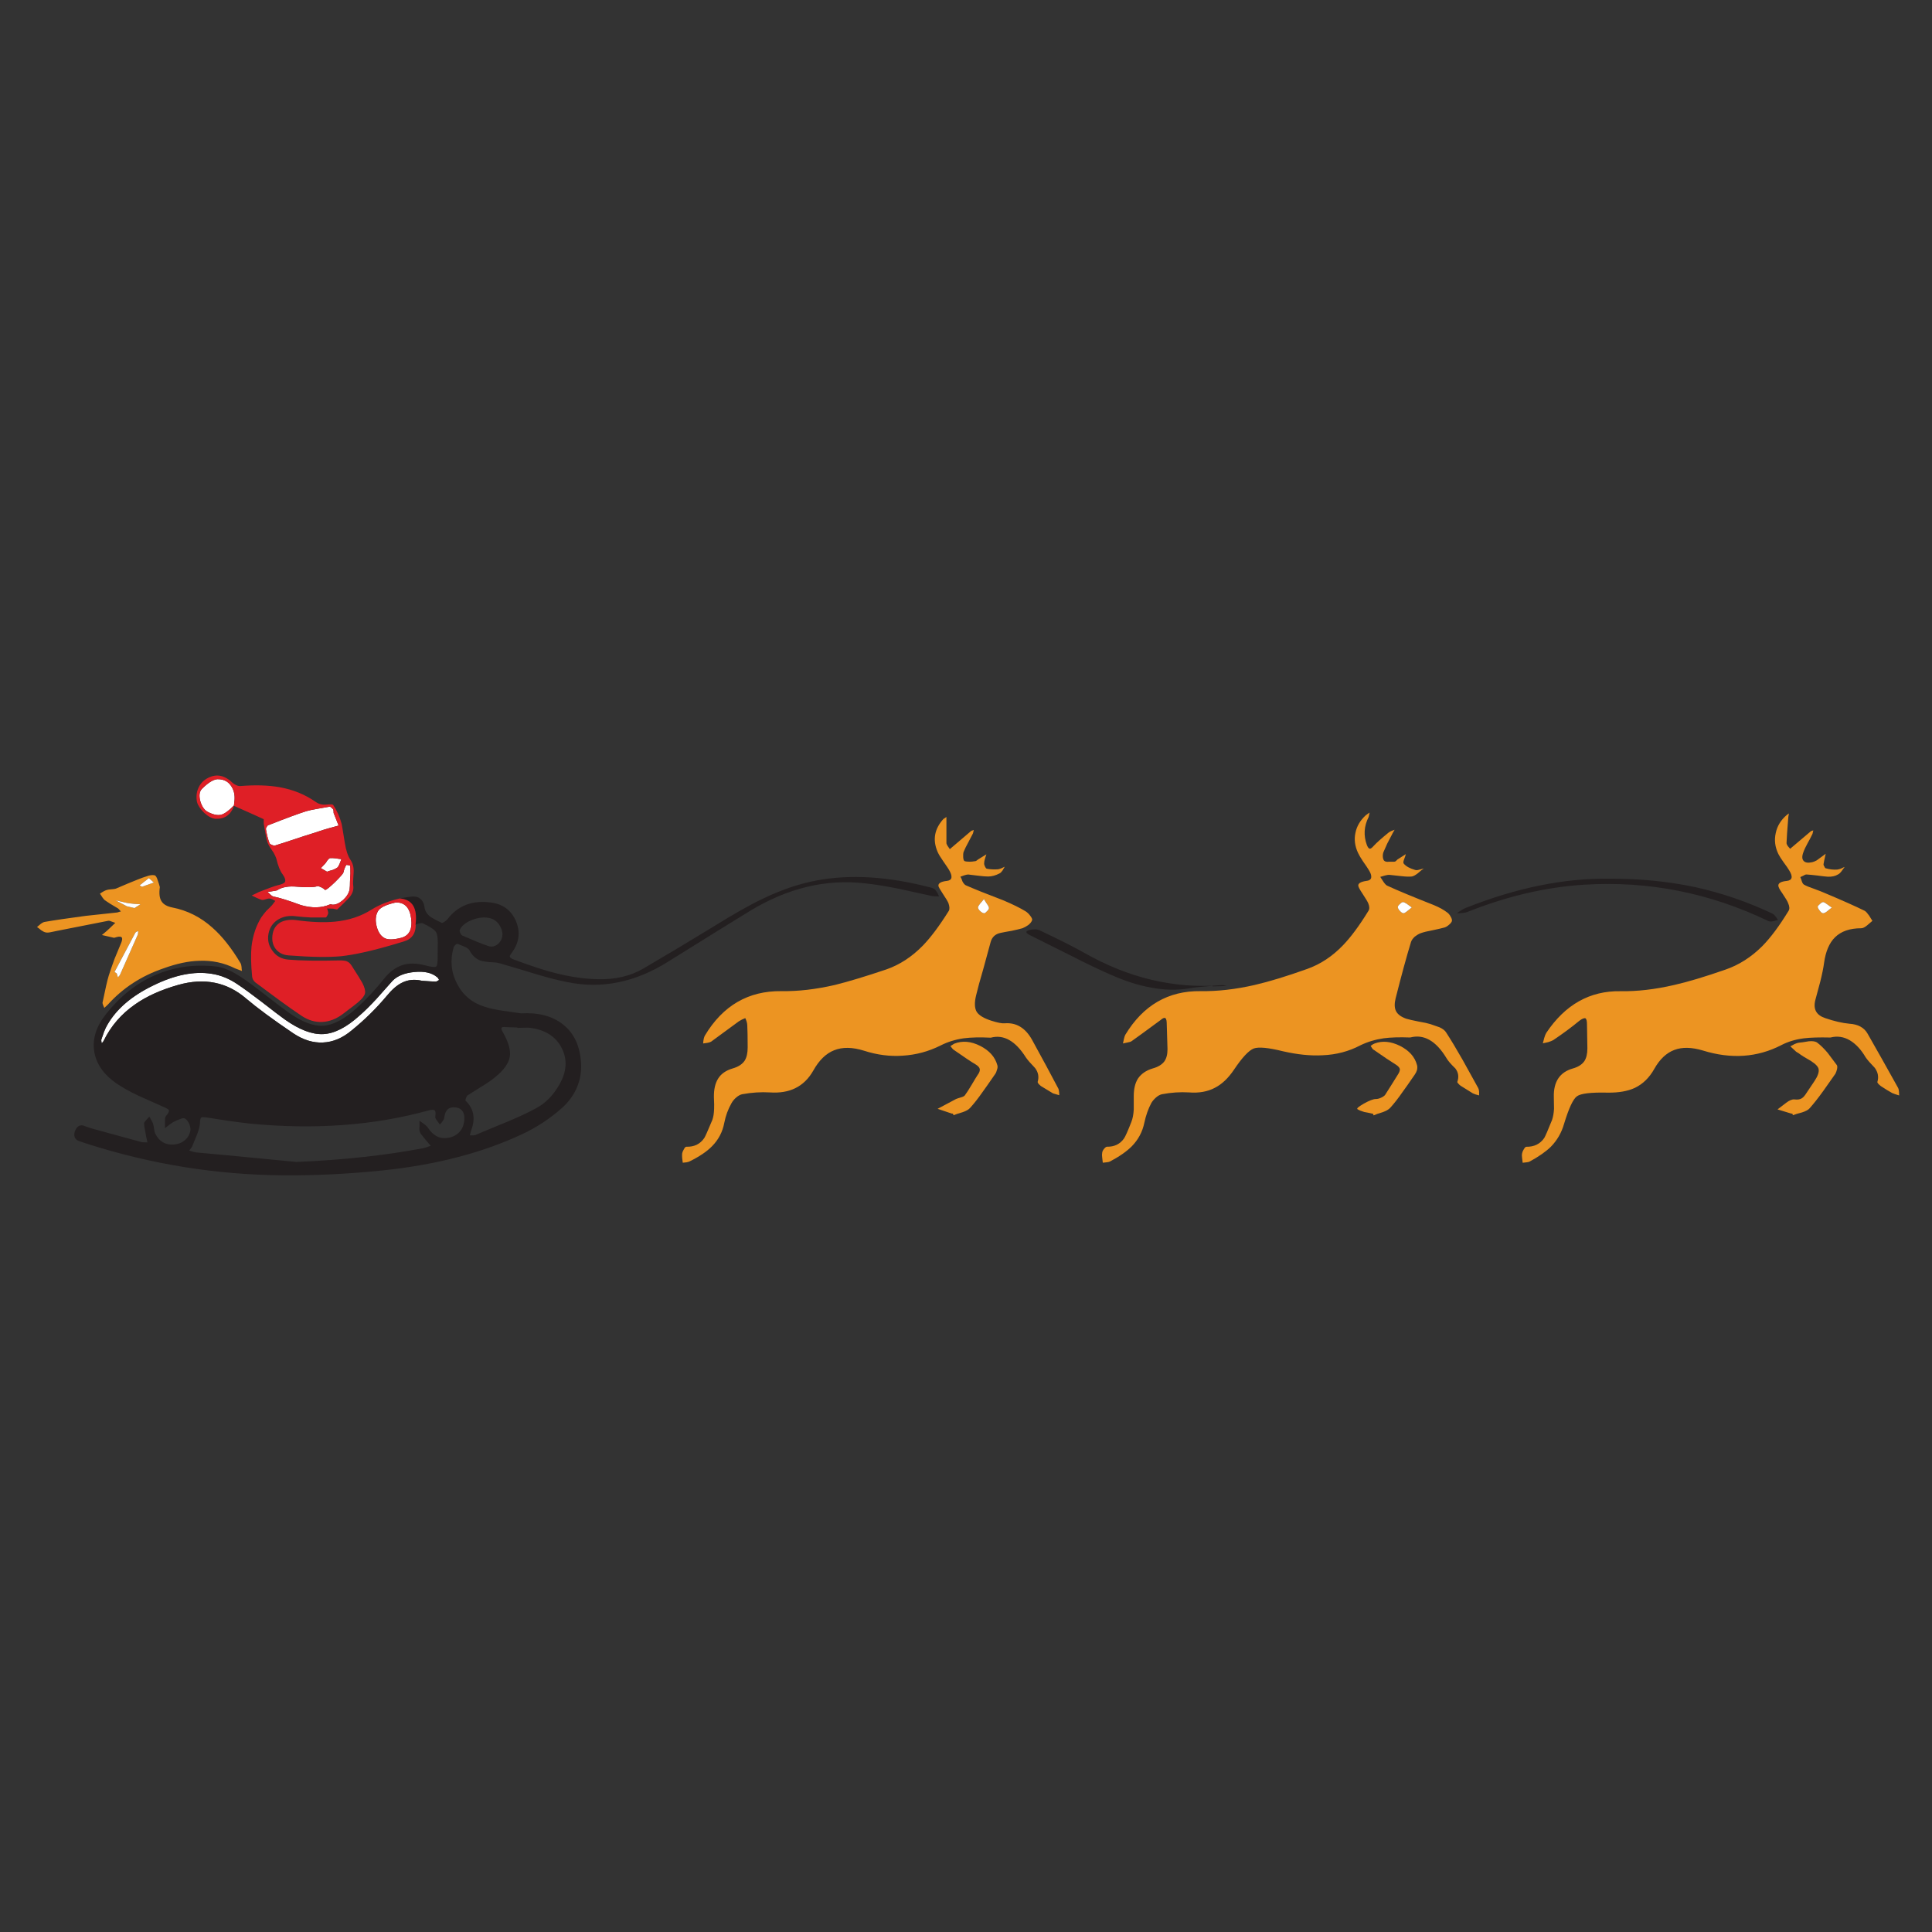 <?xml version="1.0" encoding="utf-8"?>
<!-- Generator: Adobe Illustrator 16.0.0, SVG Export Plug-In . SVG Version: 6.00 Build 0)  -->
<!DOCTYPE svg PUBLIC "-//W3C//DTD SVG 1.1//EN" "http://www.w3.org/Graphics/SVG/1.1/DTD/svg11.dtd">
<svg version="1.1" id="Layer_1" xmlns="http://www.w3.org/2000/svg" xmlns:xlink="http://www.w3.org/1999/xlink" x="0px" y="0px"
	 width="300px" height="300px" viewBox="0 0 300 300" enable-background="new 0 0 300 300" xml:space="preserve">
<rect x="0" y="0" width="300" height="300" fill="#333333" stroke="none"/>
<g>
	<path fill-rule="evenodd" clip-rule="evenodd" fill="#EC9422" d="M285.258,166.003c-0.063,0.269-0.145,0.506-0.248,0.713
		c-0.435,0.6-1.075,1.51-1.924,2.729c-0.743,1.034-1.437,1.912-2.077,2.637c-0.207,0.247-0.6,0.465-1.179,0.65
		c-0.642,0.166-1.117,0.311-1.427,0.435l-0.093-0.248h-0.155l-2.14-0.651c0.6-0.455,1.043-0.796,1.333-1.023
		c0.518-0.393,0.951-0.568,1.303-0.527c0.496,0.062,0.879,0,1.147-0.186c0.228-0.146,0.455-0.403,0.683-0.775
		c0.578-0.848,1.003-1.479,1.271-1.893c0.496-0.744,0.713-1.344,0.651-1.799c-0.041-0.393-0.435-0.827-1.179-1.303
		c-0.91-0.517-1.551-0.92-1.923-1.209l-0.403-0.249L278,162.467c0.145-0.063,0.362-0.176,0.651-0.341
		c0.269-0.124,0.496-0.196,0.683-0.218c0.31-0.021,0.816-0.093,1.52-0.217c0.62-0.063,1.064,0.011,1.334,0.217
		c0.517,0.394,1.054,0.92,1.612,1.582c0.228,0.289,0.693,0.91,1.396,1.86C285.299,165.454,285.319,165.672,285.258,166.003z
		 M151.457,165.258c-0.579-0.331-1.695-1.075-3.35-2.233c-0.083-0.041-0.176-0.134-0.279-0.278
		c-0.104-0.146-0.186-0.248-0.248-0.311c0.351-0.228,0.547-0.351,0.589-0.372c1.261-0.496,2.605-0.382,4.032,0.341
		c1.428,0.724,2.316,1.727,2.668,3.009c0.062,0.207,0.041,0.444-0.063,0.713c-0.062,0.27-0.155,0.486-0.279,0.652
		c-1.013,1.468-1.644,2.367-1.892,2.698c-0.703,1.013-1.365,1.86-1.985,2.543c-0.227,0.269-0.62,0.496-1.178,0.683
		c-0.641,0.186-1.106,0.341-1.396,0.465l-0.125-0.248h-0.155l-2.202-0.744l2.854-1.52c0.083-0.041,0.331-0.124,0.744-0.249
		c0.31-0.082,0.517-0.186,0.621-0.31c0.29-0.393,0.63-0.92,1.023-1.582c0.476-0.806,0.796-1.334,0.962-1.581
		c0.268-0.352,0.382-0.662,0.341-0.931C152.099,165.755,151.87,165.506,151.457,165.258z M213.457,162.032
		c1.199-0.455,2.513-0.33,3.939,0.372c1.426,0.724,2.305,1.717,2.636,2.979c0.062,0.206,0.062,0.465,0,0.775
		c-0.083,0.269-0.206,0.517-0.372,0.743c-0.91,1.324-1.52,2.192-1.83,2.605c-0.683,0.993-1.334,1.83-1.954,2.513
		c-0.248,0.269-0.641,0.496-1.179,0.683c-0.641,0.186-1.106,0.352-1.396,0.496l-0.124-0.279h-0.124
		c-0.538-0.124-0.94-0.207-1.21-0.248c-0.434-0.124-0.785-0.269-1.055-0.435c-0.165-0.104,0.166-0.393,0.993-0.868
		c0.848-0.476,1.468-0.713,1.861-0.713c0.247,0,0.506-0.063,0.775-0.187c0.289-0.124,0.506-0.27,0.651-0.434
		c0.247-0.373,0.589-0.91,1.022-1.613c0.497-0.807,0.838-1.354,1.024-1.644c0.206-0.331,0.289-0.6,0.248-0.807
		c-0.063-0.207-0.248-0.413-0.559-0.621c-0.807-0.496-1.965-1.271-3.474-2.326c-0.104-0.041-0.196-0.134-0.279-0.278
		c-0.145-0.207-0.218-0.321-0.218-0.342C213.105,162.198,213.313,162.074,213.457,162.032z"/>
	<path fill-rule="evenodd" clip-rule="evenodd" fill="#EC9422" d="M286.437,134.615c-0.207,0.29-0.372,0.517-0.496,0.683
		c-0.187,0.248-0.373,0.414-0.559,0.496c-0.393,0.248-0.91,0.362-1.551,0.341c-0.352-0.021-0.899-0.083-1.644-0.186
		c-0.703-0.083-1.241-0.134-1.613-0.155c-0.145-0.021-0.311,0.031-0.496,0.155c-0.248,0.124-0.424,0.207-0.527,0.248
		c0.063,0.124,0.145,0.352,0.248,0.683c0.083,0.248,0.197,0.413,0.341,0.496c0.373,0.207,0.899,0.423,1.582,0.651
		c0.786,0.29,1.313,0.497,1.582,0.621c2.708,1.137,4.797,2.068,6.265,2.791c0.187,0.125,0.403,0.362,0.651,0.714
		c0.104,0.166,0.279,0.444,0.527,0.837c-0.372,0.311-0.65,0.548-0.837,0.714c-0.352,0.289-0.651,0.434-0.899,0.434
		c-1.758,0-3.112,0.465-4.063,1.396c-0.889,0.869-1.457,2.192-1.706,3.97c-0.103,0.786-0.299,1.757-0.589,2.916
		c-0.166,0.641-0.424,1.603-0.775,2.885c-0.352,1.405,0.166,2.336,1.551,2.791c1.385,0.475,2.637,0.765,3.753,0.868
		c1.345,0.083,2.284,0.6,2.822,1.551c1.489,2.605,3.07,5.417,4.746,8.437c0.062,0.124,0.103,0.311,0.123,0.558
		c0,0.124,0.011,0.32,0.031,0.59c-0.496-0.145-0.858-0.27-1.085-0.372c-0.497-0.269-1.086-0.631-1.769-1.086
		c-0.393-0.31-0.568-0.527-0.527-0.651c0.228-0.765,0.093-1.488-0.403-2.171c-0.682-0.703-1.157-1.251-1.427-1.644
		c-0.702-1.199-1.52-2.078-2.45-2.637c-0.951-0.559-1.953-0.703-3.008-0.434c-1.737-0.042-3.112,0-4.125,0.124
		c-1.303,0.165-2.472,0.517-3.505,1.055c-3.722,1.923-7.785,2.201-12.189,0.837c-1.736-0.518-3.205-0.548-4.403-0.094
		c-1.241,0.456-2.285,1.438-3.134,2.947c-0.764,1.364-1.768,2.347-3.008,2.946c-1.116,0.518-2.522,0.766-4.218,0.744
		c-2.585-0.062-4.177,0.124-4.776,0.559c-0.601,0.414-1.271,1.851-2.017,4.312c-0.393,1.364-1.075,2.543-2.047,3.535
		c-0.785,0.766-1.881,1.53-3.287,2.295c-0.104,0.063-0.279,0.104-0.528,0.124c-0.247,0.021-0.434,0.042-0.558,0.063
		c-0.042-0.331-0.072-0.589-0.093-0.775c-0.042-0.27-0.042-0.496,0-0.683c0.041-0.207,0.134-0.424,0.279-0.651
		c0.145-0.248,0.268-0.372,0.371-0.372c1.221,0.021,2.151-0.434,2.792-1.364c0.165-0.269,0.568-1.199,1.21-2.791
		c0.165-0.477,0.269-1.055,0.31-1.737c0-0.311-0.01-0.92-0.03-1.83c-0.063-2.378,0.92-3.856,2.946-4.436
		c0.826-0.228,1.427-0.609,1.798-1.147c0.311-0.476,0.466-1.137,0.466-1.984l-0.062-3.691c0-0.518-0.073-0.837-0.218-0.961
		c-0.207-0.083-0.527,0.041-0.962,0.372c-1.198,0.992-2.553,1.995-4.063,3.009c-0.186,0.103-0.444,0.206-0.775,0.31
		c-0.372,0.083-0.651,0.145-0.837,0.187c0.104-0.373,0.176-0.651,0.217-0.838c0.104-0.352,0.206-0.609,0.31-0.775
		c2.937-4.404,6.782-6.564,11.538-6.481c2.585,0.041,5.355-0.279,8.313-0.963c2.109-0.475,4.766-1.271,7.971-2.388
		c2.109-0.723,4.021-1.943,5.738-3.66c1.281-1.303,2.637-3.122,4.063-5.459c0.187-0.289,0.166-0.692-0.063-1.209
		c-0.082-0.249-0.382-0.755-0.898-1.52c-0.435-0.6-0.641-1.013-0.62-1.241c0.021-0.372,0.454-0.6,1.302-0.682
		c0.89-0.104,1.004-0.672,0.342-1.706c-0.146-0.248-0.424-0.651-0.838-1.209c-0.372-0.517-0.641-0.941-0.806-1.272
		c-0.518-1.075-0.652-2.16-0.403-3.256c0.228-1.096,0.806-2.037,1.736-2.822l0.311-0.217l-0.093,0.527
		c-0.166,2.026-0.259,3.381-0.279,4.063c0,0.124,0.062,0.279,0.186,0.465c0.083,0.104,0.207,0.248,0.372,0.434l3.226-2.729
		c0.063-0.042,0.187-0.083,0.373-0.125l-0.124,0.527c-0.311,0.641-0.559,1.117-0.745,1.427c-0.31,0.559-0.538,1.044-0.682,1.458
		c-0.229,0.621-0.208,1.065,0.062,1.334c0.248,0.269,0.693,0.331,1.334,0.186c0.186-0.042,0.413-0.134,0.682-0.279l1.396-1.023
		c-0.207,0.91-0.321,1.458-0.342,1.644c0,0.104,0.052,0.227,0.155,0.372c0.062,0.166,0.145,0.248,0.248,0.248
		c0.579,0.166,1.158,0.228,1.737,0.186c0.165-0.021,0.361-0.072,0.589-0.155C286.002,134.801,286.188,134.718,286.437,134.615z
		 M216.063,129.032c0.104-0.042,0.269-0.104,0.496-0.186c-0.228,0.372-0.383,0.651-0.466,0.837c-0.144,0.29-0.372,0.724-0.682,1.303
		c-0.249,0.538-0.445,0.982-0.59,1.333c-0.082,0.207-0.113,0.465-0.093,0.775c0.041,0.31,0.124,0.506,0.248,0.589
		c0.145,0.124,0.383,0.166,0.714,0.124c0.186,0,0.455,0,0.806,0c0.104,0,0.196-0.042,0.279-0.124
		c0.104-0.104,0.176-0.176,0.217-0.217l1.304-0.837c-0.042,0.186-0.135,0.465-0.279,0.837c-0.124,0.331-0.135,0.548-0.031,0.651
		c0.352,0.414,0.931,0.734,1.737,0.961c0.165,0.062,0.382,0.052,0.65-0.031c0.146-0.042,0.383-0.104,0.714-0.186
		c-0.228,0.145-0.538,0.393-0.931,0.744c-0.372,0.29-0.683,0.455-0.931,0.497c-0.434,0.041-1.003,0.021-1.705-0.063
		c-0.91-0.104-1.479-0.165-1.706-0.186c-0.207-0.021-0.455,0.011-0.744,0.093c-0.331,0.103-0.579,0.176-0.745,0.217
		c0,0.021,0.176,0.29,0.527,0.807c0.228,0.331,0.435,0.527,0.62,0.589c1.571,0.724,3.96,1.716,7.165,2.978
		c0.848,0.351,1.54,0.734,2.078,1.147c0.206,0.145,0.383,0.352,0.526,0.62c0.166,0.269,0.238,0.497,0.218,0.682
		c-0.042,0.187-0.186,0.383-0.435,0.59c-0.228,0.207-0.455,0.352-0.682,0.434c-0.373,0.104-0.993,0.248-1.861,0.434
		c-0.807,0.145-1.438,0.3-1.893,0.465c-0.31,0.124-0.609,0.3-0.898,0.527c-0.311,0.29-0.507,0.568-0.59,0.837
		c-0.662,2.15-1.458,5.066-2.389,8.747c-0.206,0.826-0.186,1.488,0.063,1.984c0.248,0.497,0.775,0.89,1.582,1.179
		c0.414,0.124,1.044,0.269,1.892,0.435c0.849,0.145,1.469,0.279,1.861,0.403c0.62,0.206,1.096,0.372,1.427,0.496
		c0.496,0.228,0.837,0.496,1.023,0.807c0.765,1.179,1.623,2.604,2.574,4.28c0.537,0.972,1.344,2.429,2.419,4.373
		c0.063,0.124,0.104,0.3,0.124,0.526c0,0.124,0,0.32,0,0.59c-0.434-0.104-0.755-0.207-0.961-0.311
		c-0.683-0.413-1.313-0.806-1.892-1.179c-0.125-0.082-0.249-0.196-0.373-0.341c-0.124-0.124-0.176-0.217-0.155-0.279
		c0.27-0.765,0.166-1.458-0.31-2.078c-0.683-0.661-1.138-1.188-1.365-1.581c-1.633-2.709-3.515-3.784-5.645-3.226
		c-1.654-0.063-3.028-0.021-4.125,0.124c-1.282,0.186-2.481,0.548-3.598,1.085c-1.799,0.951-3.763,1.468-5.894,1.551
		c-1.84,0.104-3.887-0.104-6.141-0.62c-2.254-0.559-3.764-0.703-4.528-0.435c-0.786,0.311-1.809,1.406-3.07,3.288
		c-0.889,1.323-1.881,2.264-2.978,2.822c-1.137,0.6-2.481,0.838-4.032,0.713c-1.344-0.082-2.729,0.011-4.155,0.279
		c-0.311,0.063-0.62,0.228-0.931,0.496c-0.311,0.27-0.559,0.559-0.744,0.869c-0.476,0.89-0.838,1.912-1.086,3.07
		c-0.29,1.406-0.94,2.626-1.954,3.66c-0.807,0.806-1.934,1.592-3.381,2.356c-0.124,0.063-0.299,0.104-0.527,0.124
		c-0.269,0.021-0.465,0.042-0.589,0.063c-0.041-0.352-0.072-0.621-0.093-0.807c-0.042-0.289-0.042-0.537,0-0.744
		c0.021-0.187,0.113-0.383,0.278-0.589c0.187-0.228,0.342-0.342,0.466-0.342c1.137,0.021,2.016-0.403,2.636-1.271
		c0.207-0.289,0.59-1.147,1.148-2.574c0.206-0.518,0.33-1.158,0.372-1.923c0-0.931,0-1.623,0-2.078c0-1.137,0.217-2.047,0.65-2.729
		c0.497-0.744,1.262-1.271,2.296-1.582c0.826-0.228,1.427-0.589,1.799-1.085c0.331-0.455,0.496-1.086,0.496-1.893l-0.124-4.155
		c-0.021-0.455-0.124-0.693-0.311-0.714c-0.145-0.021-0.361,0.093-0.651,0.342c-2.212,1.633-3.701,2.719-4.466,3.256
		c-0.145,0.104-0.361,0.176-0.651,0.218c-0.311,0.062-0.548,0.113-0.714,0.154l0.155-0.713c0.063-0.29,0.135-0.507,0.218-0.651
		c2.771-4.569,6.658-6.823,11.661-6.761c2.647,0.041,5.459-0.279,8.437-0.963c2.233-0.517,4.941-1.343,8.126-2.48
		c2.047-0.724,3.897-1.943,5.552-3.66c1.241-1.282,2.564-3.071,3.97-5.366c0.187-0.289,0.176-0.682-0.03-1.178
		c-0.104-0.248-0.414-0.765-0.931-1.551c-0.414-0.621-0.62-1.023-0.62-1.209c0-0.352,0.424-0.589,1.271-0.713
		c0.537-0.062,0.785-0.3,0.744-0.713c0-0.269-0.155-0.641-0.465-1.117c-0.083-0.145-0.362-0.558-0.838-1.241
		c-0.33-0.496-0.579-0.92-0.744-1.271c-0.496-1.055-0.631-2.099-0.403-3.132c0.206-1.013,0.734-1.913,1.581-2.699
		c0.27-0.207,0.477-0.351,0.621-0.434c-0.083,0.372-0.135,0.6-0.155,0.682c-0.724,1.427-0.816,2.874-0.278,4.342
		c0.144,0.372,0.299,0.569,0.465,0.589c0.145,0,0.352-0.155,0.62-0.465c0.413-0.455,1.179-1.137,2.295-2.047
		C215.731,129.198,215.876,129.115,216.063,129.032z M146.96,127.45c0,0.786,0,1.954,0,3.505c0.042,0.186,0.217,0.486,0.527,0.899
		l3.35-2.854c0.165-0.042,0.29-0.083,0.372-0.124l-0.124,0.527c-0.021,0.042-0.269,0.517-0.745,1.427
		c-0.31,0.558-0.547,1.044-0.713,1.458c-0.063,0.207-0.083,0.476-0.063,0.807c0.021,0.352,0.093,0.558,0.217,0.62
		c0.186,0.063,0.465,0.093,0.837,0.093c0.186,0,0.475-0.031,0.869-0.093c0.082-0.021,0.207-0.104,0.372-0.248l1.303-0.806
		c-0.063,0.165-0.135,0.393-0.218,0.682c-0.082,0.269-0.124,0.496-0.124,0.683c-0.021,0.145,0.021,0.32,0.124,0.527
		c0.083,0.186,0.176,0.299,0.279,0.341c0.518,0.104,1.097,0.134,1.737,0.093c0.145-0.021,0.32-0.073,0.527-0.155
		c0.124-0.062,0.3-0.145,0.527-0.248c-0.083,0.124-0.196,0.32-0.341,0.589c-0.166,0.228-0.311,0.372-0.435,0.434
		c-0.62,0.331-1.22,0.497-1.8,0.497c-0.392,0-0.909-0.042-1.551-0.125c-0.785-0.103-1.302-0.165-1.55-0.186
		c-0.144,0-0.341,0.042-0.589,0.124l-0.62,0.217c0.103,0.145,0.217,0.403,0.341,0.775c0.166,0.29,0.331,0.476,0.496,0.558
		c1.261,0.558,3.195,1.333,5.799,2.326c1.428,0.6,2.585,1.168,3.475,1.706c0.269,0.165,0.517,0.403,0.744,0.713
		c0.248,0.331,0.342,0.559,0.279,0.683c-0.083,0.248-0.279,0.497-0.589,0.745c-0.29,0.207-0.59,0.372-0.899,0.496
		c-0.435,0.124-0.993,0.259-1.676,0.403c-0.744,0.125-1.302,0.228-1.675,0.311c-0.868,0.166-1.405,0.662-1.612,1.489
		c-0.228,0.848-0.6,2.212-1.116,4.094c-0.518,1.758-0.89,3.123-1.117,4.095c-0.29,1.157-0.258,2.025,0.093,2.604
		c0.352,0.538,1.106,0.993,2.265,1.365c0.972,0.31,1.664,0.444,2.078,0.403c1.799-0.146,3.215,0.713,4.249,2.573
		c1.592,2.896,2.957,5.428,4.094,7.6c0.041,0.104,0.072,0.258,0.093,0.465c0.021,0.124,0.031,0.301,0.031,0.527
		c-0.6-0.165-0.92-0.259-0.962-0.279c-0.6-0.351-1.229-0.734-1.892-1.147c-0.124-0.104-0.237-0.207-0.341-0.31
		c-0.124-0.166-0.176-0.279-0.155-0.342c0.228-0.765,0.094-1.479-0.403-2.14c-0.682-0.703-1.157-1.252-1.427-1.644
		c-1.633-2.585-3.453-3.608-5.458-3.071c-1.654-0.083-3.05-0.052-4.188,0.094c-1.302,0.186-2.502,0.558-3.598,1.116
		c-1.861,0.931-3.815,1.457-5.862,1.582c-1.985,0.145-4.001-0.113-6.048-0.775c-1.799-0.559-3.339-0.579-4.621-0.063
		c-1.261,0.496-2.336,1.541-3.226,3.133c-0.723,1.281-1.664,2.202-2.822,2.761c-1.096,0.537-2.408,0.754-3.938,0.65
		c-1.385-0.082-2.812,0.011-4.28,0.279c-0.311,0.063-0.631,0.238-0.961,0.527c-0.29,0.248-0.527,0.537-0.714,0.869
		c-0.537,0.951-0.91,1.964-1.116,3.039c-0.269,1.427-0.91,2.646-1.923,3.66c-0.786,0.806-1.934,1.581-3.442,2.326
		c-0.104,0.062-0.269,0.113-0.497,0.154c-0.351,0.042-0.547,0.063-0.588,0.063c-0.042-0.311-0.073-0.559-0.094-0.744
		c-0.021-0.29-0.021-0.518,0-0.683c0.042-0.228,0.135-0.455,0.279-0.683c0.125-0.248,0.248-0.372,0.372-0.372
		c1.22,0.041,2.15-0.413,2.792-1.364c0.145-0.228,0.559-1.158,1.241-2.791c0.165-0.456,0.258-1.034,0.279-1.737
		c0.021-0.311,0.01-0.91-0.031-1.799c-0.021-1.199,0.196-2.161,0.651-2.885c0.455-0.744,1.21-1.271,2.264-1.582
		c0.868-0.248,1.489-0.651,1.861-1.209c0.31-0.496,0.465-1.179,0.465-2.047c0-1.53-0.021-2.678-0.062-3.443
		c0-0.145-0.031-0.331-0.093-0.559c-0.083-0.247-0.155-0.434-0.218-0.558l-0.496,0.217c-0.207,0.104-0.372,0.196-0.496,0.279
		c-0.972,0.703-2.409,1.758-4.311,3.163c-0.145,0.083-0.341,0.146-0.589,0.187c-0.31,0.041-0.527,0.072-0.651,0.093
		c0.041-0.579,0.134-0.992,0.279-1.24c2.792-4.652,6.75-6.947,11.878-6.885c2.585,0.041,5.356-0.279,8.313-0.963
		c2.089-0.517,4.756-1.323,8.002-2.418c2.068-0.724,3.949-1.954,5.645-3.691c1.24-1.282,2.584-3.081,4.032-5.397
		c0.145-0.269,0.124-0.671-0.062-1.209c-0.125-0.29-0.404-0.755-0.838-1.396c-0.476-0.724-0.713-1.147-0.713-1.271
		c-0.042-0.414,0.403-0.672,1.333-0.775c0.827-0.104,0.92-0.693,0.279-1.768c-0.083-0.145-0.383-0.589-0.899-1.333
		c-0.393-0.559-0.672-1.023-0.837-1.396c-0.806-1.861-0.507-3.567,0.9-5.118c0.227-0.144,0.382-0.248,0.465-0.31V127.45z
		 M153.225,141.531c0.229-0.207,0.342-0.382,0.342-0.527c0-0.145-0.083-0.331-0.248-0.559c-0.228-0.331-0.403-0.61-0.527-0.837
		c-0.187,0.228-0.403,0.486-0.651,0.775c-0.187,0.248-0.279,0.424-0.279,0.527c0.021,0.186,0.135,0.372,0.341,0.558
		c0.187,0.186,0.383,0.3,0.59,0.341C152.895,141.831,153.039,141.738,153.225,141.531z M282.59,140.384
		c-0.247,0.207-0.361,0.362-0.341,0.465c0.062,0.207,0.176,0.403,0.341,0.589c0.166,0.228,0.331,0.352,0.496,0.373
		c0.146,0,0.331-0.083,0.559-0.248c0.455-0.373,0.725-0.579,0.807-0.621c-0.372-0.269-0.631-0.455-0.775-0.558
		c-0.248-0.186-0.435-0.29-0.558-0.31C282.973,140.074,282.797,140.177,282.59,140.384z M219.226,140.911
		c-0.393-0.29-0.662-0.486-0.807-0.589c-0.247-0.166-0.444-0.248-0.589-0.248c-0.124,0.021-0.289,0.134-0.496,0.341
		c-0.228,0.207-0.32,0.373-0.279,0.497c0.041,0.186,0.155,0.372,0.342,0.558c0.186,0.207,0.361,0.321,0.526,0.341
		c0.124,0,0.3-0.093,0.527-0.279C218.781,141.263,219.039,141.056,219.226,140.911z M17.967,137.996
		c1.488-0.641,2.605-1.106,3.35-1.396c0.62-0.248,1.075-0.414,1.365-0.496c0.538-0.207,0.982-0.269,1.334-0.187
		c0.186,0.062,0.351,0.341,0.496,0.837c0.104,0.269,0.207,0.6,0.31,0.993c-0.145,1.013-0.052,1.757,0.279,2.233
		c0.29,0.455,0.837,0.765,1.644,0.931c2.337,0.455,4.415,1.499,6.234,3.132c1.509,1.323,2.967,3.164,4.373,5.521
		c0.083,0.145,0.134,0.341,0.155,0.589c0,0.145,0.021,0.351,0.062,0.62l-1.055-0.403c-1.737-0.869-3.598-1.262-5.583-1.179
		c-1.654,0.042-3.504,0.435-5.551,1.179c-3.412,1.158-6.286,3.029-8.623,5.613l-0.559,0.527c-0.083-0.187-0.144-0.331-0.186-0.434
		c-0.062-0.146-0.093-0.27-0.093-0.373c0.434-2.129,0.755-3.524,0.961-4.188c0.227-0.723,0.527-1.591,0.899-2.604
		c0.476-1.137,0.827-1.985,1.054-2.543c0.145-0.372,0.176-0.63,0.093-0.775c-0.104-0.165-0.362-0.196-0.775-0.093
		c-0.269,0.083-0.414,0.124-0.434,0.124l-1.892-0.434c0.579-0.476,0.992-0.837,1.241-1.086l0.837-0.806
		c-0.124-0.042-0.331-0.114-0.62-0.217c-0.227-0.104-0.403-0.134-0.527-0.093c-0.331,0.063-2.957,0.579-7.878,1.551
		c-0.207,0.042-0.507,0.104-0.9,0.187c-0.351,0.083-0.641,0.103-0.868,0.062c-0.207-0.042-0.444-0.155-0.713-0.341
		c-0.29-0.248-0.506-0.414-0.651-0.496l0.589-0.497c0.248-0.186,0.465-0.289,0.651-0.31c1.406-0.248,3.515-0.558,6.327-0.931
		c2.171-0.227,3.804-0.403,4.9-0.527c0.248-0.083,0.434-0.134,0.559-0.155c-0.269-0.31-0.414-0.465-0.435-0.465
		c-0.931-0.538-1.613-0.962-2.047-1.272c-0.124-0.103-0.259-0.258-0.403-0.465c-0.145-0.248-0.269-0.434-0.372-0.558
		c0.476-0.331,0.848-0.527,1.116-0.589c0.125-0.041,0.341-0.072,0.651-0.093C17.594,138.068,17.822,138.037,17.967,137.996z
		 M21.689,137.468c0.041,0.042,0.113,0.093,0.217,0.155c0.083,0.042,0.145,0.062,0.186,0.062l1.799-0.651l-0.775-0.682
		L21.689,137.468z M21.813,140.415l-0.962-0.062c-0.621-0.062-1.013-0.113-1.178-0.155l-1.737-0.403
		c1.096,0.579,1.685,0.889,1.768,0.931c0.124,0.042,0.3,0.083,0.527,0.124c0.414,0.103,0.631,0.155,0.652,0.155L21.813,140.415z
		 M21.006,144.85l-3.225,6.079l0.341,0.217l0.186,0.62c0.207-0.207,0.32-0.352,0.341-0.435l2.761-6.234
		c0-0.021,0.021-0.196,0.062-0.527c0,0.021-0.083,0.052-0.248,0.093C21.12,144.726,21.048,144.788,21.006,144.85z"/>
	<path fill-rule="evenodd" clip-rule="evenodd" fill="#FFFFFF" d="M21.224,144.664c0.165-0.042,0.248-0.073,0.248-0.093
		c-0.041,0.331-0.062,0.506-0.062,0.527l-2.761,6.234c-0.021,0.083-0.134,0.228-0.341,0.435l-0.186-0.62l-0.341-0.217l3.225-6.079
		C21.048,144.788,21.12,144.726,21.224,144.664z M21.813,140.415l-0.931,0.59c-0.021,0-0.238-0.052-0.652-0.155
		c-0.227-0.042-0.403-0.083-0.527-0.124c-0.083-0.042-0.672-0.352-1.768-0.931l1.737,0.403c0.166,0.042,0.558,0.093,1.178,0.155
		L21.813,140.415z M67.839,151.705c0.063,0.041,0.124,0.103,0.187,0.186c0.041,0.082,0.093,0.176,0.155,0.278
		c-0.063,0.042-0.166,0.104-0.311,0.188c-0.104,0.062-0.197,0.082-0.279,0.062c-0.29,0-0.982-0.041-2.079-0.124
		c-1.137-0.269-2.171-0.166-3.102,0.31c-0.765,0.373-1.561,1.065-2.388,2.079c-1.633,1.942-3.433,3.711-5.397,5.303
		c-1.427,1.199-2.916,1.83-4.466,1.893c-1.53,0.082-3.07-0.393-4.621-1.427c-3.122-2.109-5.562-3.908-7.32-5.397
		c-2.978-2.563-6.502-3.267-10.576-2.109c-2.688,0.767-4.921,1.779-6.699,3.04c-2.109,1.469-3.722,3.339-4.838,5.614
		c0,0.041-0.104,0.176-0.31,0.403c-0.063-0.311-0.083-0.496-0.063-0.559c0.166-0.517,0.3-0.909,0.403-1.179
		c0.186-0.476,0.362-0.848,0.527-1.117c1.406-2.46,3.774-4.497,7.103-6.109c3.35-1.654,6.379-2.264,9.088-1.83
		c1.406,0.207,2.771,0.765,4.094,1.675c0.93,0.62,2.15,1.51,3.66,2.667c1.778,1.386,2.987,2.306,3.628,2.761
		c2.254,1.592,4.238,2.347,5.955,2.265c1.737-0.083,3.619-1.045,5.645-2.885c0.765-0.661,1.644-1.53,2.637-2.605
		c1.096-1.24,1.922-2.171,2.481-2.791c0.745-0.765,1.881-1.22,3.412-1.365C65.875,150.784,67.033,151.043,67.839,151.705z
		 M61.45,140.136c1.365-0.042,2.161,0.775,2.389,2.45c0.227,1.695-0.29,2.708-1.551,3.04c-1.282,0.331-2.182,0.32-2.699-0.031
		c-0.537-0.352-0.91-0.951-1.116-1.799c-0.207-0.848-0.155-1.582,0.155-2.202C58.917,140.973,59.858,140.487,61.45,140.136z
		 M49.665,137.686c0.124,0.042,0.29,0.124,0.496,0.248c0.042,0,0.093,0.042,0.155,0.124c0.083,0.083,0.145,0.124,0.187,0.124
		c0.144,0.021,0.651-0.383,1.519-1.209c0.828-0.827,1.261-1.323,1.303-1.489c0.104-0.476,0.248-0.858,0.434-1.147
		c0-0.042,0.103-0.042,0.31,0c0.186,0.021,0.29,0.062,0.31,0.124c0.021,0.083,0.031,0.486,0.031,1.209
		c-0.021,0.269-0.042,0.672-0.063,1.21c0,0.496-0.021,0.899-0.062,1.209c-0.104,0.579-0.434,1.127-0.992,1.644
		c-0.6,0.517-1.148,0.765-1.644,0.745c-0.248-0.063-0.393-0.073-0.434-0.031c-1.303,0.559-2.802,0.589-4.498,0.093
		c-1.902-0.703-3.329-1.148-4.28-1.333c-0.145-0.042-0.3-0.145-0.465-0.311c-0.187-0.186-0.331-0.321-0.435-0.403l1.085-0.155
		c0.248-0.041,0.382-0.072,0.403-0.093c0.745-0.496,1.779-0.682,3.102-0.558c1.53,0.124,2.564,0.103,3.102-0.062
		C49.333,137.582,49.479,137.603,49.665,137.686z M50.843,133.591c0.166-0.207,0.3-0.32,0.403-0.341
		c0.228-0.021,0.517-0.01,0.869,0.031c0.207,0.042,0.506,0.083,0.899,0.124c-0.062,0.166-0.155,0.403-0.279,0.713
		c-0.104,0.269-0.217,0.465-0.341,0.589c-0.166,0.124-0.403,0.248-0.713,0.372c-0.393,0.104-0.693,0.196-0.9,0.279l-0.961-0.558
		l0.651-0.683C50.513,134.098,50.637,133.922,50.843,133.591z M42.686,131.296c-0.124,0.021-0.279-0.011-0.465-0.093
		c-0.207-0.083-0.331-0.176-0.372-0.279c-0.228-0.579-0.414-1.313-0.559-2.203c0-0.103,0.052-0.227,0.155-0.372
		c0.104-0.166,0.207-0.249,0.31-0.249c2.626-1.034,4.56-1.747,5.8-2.14c0.434-0.125,1.013-0.248,1.737-0.373
		c1.282-0.228,1.933-0.341,1.954-0.341c0.166,0.103,0.331,0.248,0.497,0.434c0.042,0.104,0.062,0.29,0.062,0.558l0.775,1.954
		c-1.075,0.289-1.882,0.517-2.419,0.682c-1.241,0.414-2.171,0.713-2.792,0.899C44.806,130.625,43.245,131.131,42.686,131.296z
		 M32.171,126.024c-0.496-0.31-0.857-0.869-1.085-1.675c-0.207-0.848-0.113-1.468,0.279-1.861c1.075-1.075,1.954-1.571,2.636-1.489
		c0.827,0.042,1.458,0.393,1.892,1.055c0.414,0.6,0.589,1.323,0.527,2.171l-0.093,0.837c-0.786,0.827-1.458,1.313-2.016,1.458
		C33.733,126.644,33.02,126.479,32.171,126.024z M21.906,137.624c-0.104-0.062-0.176-0.114-0.217-0.155l1.426-1.116l0.775,0.682
		l-1.799,0.651C22.05,137.686,21.989,137.665,21.906,137.624z M217.396,141.469c-0.187-0.186-0.301-0.372-0.342-0.558
		c-0.041-0.124,0.052-0.29,0.279-0.497c0.207-0.207,0.372-0.32,0.496-0.341c0.145,0,0.342,0.083,0.589,0.248
		c0.145,0.103,0.414,0.3,0.807,0.589c-0.187,0.145-0.444,0.352-0.775,0.62c-0.228,0.186-0.403,0.279-0.527,0.279
		C217.758,141.79,217.582,141.676,217.396,141.469z M283.645,141.563c-0.228,0.165-0.413,0.248-0.559,0.248
		c-0.165-0.021-0.33-0.145-0.496-0.373c-0.165-0.186-0.279-0.382-0.341-0.589c-0.021-0.104,0.094-0.259,0.341-0.465
		c0.207-0.207,0.383-0.31,0.528-0.31c0.123,0.021,0.31,0.124,0.558,0.31c0.145,0.104,0.403,0.29,0.775,0.558
		C284.369,140.983,284.1,141.19,283.645,141.563z M152.201,141.469c-0.206-0.186-0.32-0.372-0.341-0.558
		c0-0.104,0.093-0.279,0.279-0.527c0.248-0.29,0.465-0.548,0.651-0.775c0.124,0.228,0.3,0.506,0.527,0.837
		c0.165,0.228,0.248,0.414,0.248,0.559c0,0.145-0.113,0.32-0.342,0.527c-0.186,0.207-0.33,0.3-0.434,0.279
		C152.584,141.769,152.388,141.655,152.201,141.469z"/>
	<path fill-rule="evenodd" clip-rule="evenodd" fill="#231F20" d="M263.205,137.748c4.136,0.91,8.147,2.285,12.035,4.125
		c0.247,0.124,0.526,0.455,0.837,0.993c-0.331,0.083-0.59,0.145-0.775,0.186c-0.311,0.062-0.548,0.052-0.713-0.031
		c-9.119-4.383-18.651-6.265-28.597-5.645c-5.955,0.372-12.014,1.789-18.175,4.249c-0.207,0.083-0.466,0.134-0.775,0.155
		l-0.838,0.031l0.651-0.434c0.248-0.166,0.476-0.29,0.683-0.372c7.898-3.143,15.353-4.663,22.361-4.56
		C254.594,136.424,259.028,136.858,263.205,137.748z M134.244,137.158c-6.017-0.683-11.941,0.745-17.772,4.28
		c-2.274,1.386-6.544,4.032-12.81,7.94c-5.065,3.164-10.235,4.208-15.508,3.132c-1.323-0.248-2.957-0.661-4.9-1.241
		c-2.15-0.661-3.773-1.147-4.87-1.457c-0.352-0.104-0.631-0.186-0.837-0.248c-0.331-0.083-0.62-0.124-0.869-0.124
		c-0.951-0.042-1.664-0.145-2.14-0.31c-0.683-0.269-1.22-0.775-1.613-1.52c-0.104-0.228-0.372-0.434-0.806-0.62
		c-0.496-0.207-0.858-0.352-1.085-0.435c-0.041-0.021-0.145,0.031-0.31,0.155c-0.145,0.145-0.238,0.269-0.279,0.372
		c-0.579,2.006-0.403,3.897,0.527,5.676c0.931,1.799,2.388,2.998,4.373,3.598c0.724,0.228,1.633,0.424,2.729,0.59
		c0.641,0.083,1.583,0.217,2.823,0.403c2.667-0.146,4.807,0.402,6.42,1.644c1.633,1.24,2.584,3.05,2.853,5.428
		c0.187,1.488,0.021,2.895-0.496,4.218c-0.517,1.303-1.333,2.45-2.45,3.443c-1.882,1.654-3.929,2.998-6.141,4.031
		c-6.224,2.916-13.502,4.798-21.835,5.645c-5.252,0.538-10.359,0.786-15.322,0.745c-10.297-0.083-20.397-1.706-30.302-4.869
		c-1.014-0.331-1.53-0.507-1.551-0.528c-0.517-0.31-0.662-0.796-0.435-1.457c0.249-0.683,0.662-0.982,1.241-0.899
		c0.703,0.269,1.22,0.444,1.551,0.527l7.599,2.078c0.104,0.021,0.393,0.03,0.869,0.03l-0.187-0.806
		c-0.083-0.496-0.144-0.848-0.186-1.055c-0.104-0.455-0.155-0.827-0.155-1.116c0.042-0.146,0.155-0.311,0.341-0.496
		c0.31-0.331,0.465-0.507,0.465-0.528c0.042,0.042,0.145,0.218,0.31,0.528c0.124,0.206,0.217,0.393,0.279,0.558
		c0.042,0.124,0.093,0.382,0.155,0.775c0.042,0.352,0.104,0.61,0.186,0.775c0.6,1.22,1.562,1.789,2.885,1.706
		c0.682-0.063,1.241-0.279,1.675-0.651c0.476-0.372,0.775-0.879,0.9-1.521c0.041-0.288-0.021-0.641-0.187-1.054
		c-0.186-0.393-0.403-0.662-0.651-0.807c-0.145-0.104-0.414-0.072-0.806,0.093c-0.249,0.083-0.6,0.238-1.055,0.466
		c-0.166,0.104-0.372,0.248-0.621,0.435c-0.124,0.103-0.331,0.269-0.62,0.496c0-0.476,0-0.817,0-1.024
		c-0.021-0.393,0.021-0.672,0.124-0.837c0.393-0.435,0.548-0.755,0.465-0.961c-0.083-0.125-0.393-0.301-0.93-0.528
		c-1.675-0.744-2.926-1.302-3.753-1.675c-1.406-0.661-2.585-1.323-3.536-1.984c-1.985-1.406-3.112-3.081-3.381-5.024
		c-0.269-1.923,0.361-3.836,1.892-5.738c2.171-2.729,4.673-4.714,7.506-5.954c2.853-1.283,5.996-1.748,9.429-1.396
		c1.158,0.104,2.512,0.672,4.063,1.706c0.91,0.599,2.119,1.488,3.628,2.667c1.716,1.344,2.946,2.274,3.691,2.792
		c2.067,1.468,3.856,2.15,5.366,2.047c1.509-0.083,3.215-0.972,5.118-2.668c1.592-1.447,3.049-3.008,4.373-4.683
		c0.848-1.055,1.798-1.748,2.853-2.078c1.014-0.311,2.182-0.29,3.505,0.062c0.951,0.248,1.509,0.31,1.675,0.186
		c0.186-0.125,0.268-0.703,0.248-1.737V147.3c0.063-1.323-0.021-2.171-0.248-2.543c-0.207-0.372-0.899-0.837-2.079-1.396
		c-0.124-0.042-0.341-0.021-0.651,0.062c-0.125,0.042-0.279,0.093-0.465,0.155c0.331-2.564-0.486-3.918-2.45-4.063
		c0.538-0.104,1.106-0.197,1.706-0.279c0.6-0.083,1.075,0.01,1.427,0.279c0.393,0.289,0.631,0.734,0.713,1.333
		c0.083,0.641,0.424,1.168,1.024,1.582c0.351,0.228,0.899,0.517,1.644,0.869c0.042,0.042,0.165,0,0.373-0.124
		c0.207-0.145,0.372-0.279,0.496-0.403c1.612-2.13,3.856-3.008,6.73-2.636c1.861,0.228,3.164,1.168,3.908,2.822
		c0.724,1.696,0.559,3.298-0.496,4.808c-0.29,0.393-0.434,0.63-0.434,0.713c0,0.207,0.217,0.383,0.652,0.527
		c2.543,0.951,4.663,1.644,6.358,2.078c2.357,0.6,4.559,0.921,6.606,0.962c2.75,0.082,5.138-0.476,7.165-1.675
		c3.578-2.088,7.206-4.26,10.887-6.514c3.122-1.943,5.665-3.38,7.63-4.311c2.895-1.385,5.665-2.326,8.312-2.822
		c5.272-0.993,11.177-0.631,17.71,1.085c0.372,0.083,0.63,0.217,0.775,0.403c0.103,0.124,0.217,0.29,0.341,0.496
		c0.042,0.083,0.113,0.248,0.217,0.497c-0.578-0.021-0.93-0.042-1.054-0.063c-2.315-0.496-4.063-0.879-5.241-1.147
		C137.448,137.582,135.691,137.303,134.244,137.158z M168.36,147.952c6.906,3.928,13.988,5.604,21.246,5.025
		c0.206-0.021,0.496,0.01,0.868,0.093c-0.372,0.041-0.662,0.063-0.868,0.063l-1.334,0.03v-0.093
		c-1.882,0.165-3.02,0.289-3.412,0.372c-2.026,0.352-4.125,0.311-6.296-0.124c-1.841-0.331-3.835-0.973-5.985-1.923
		c-1.737-0.745-3.856-1.758-6.358-3.04l-6.327-3.164c-0.683-0.352-0.693-0.61-0.031-0.775c0.662-0.166,1.199-0.145,1.612,0.062
		C164.494,145.904,166.789,147.063,168.36,147.952z M87.224,162.746c-0.889-1.758-2.492-2.802-4.808-3.133
		c-0.268-0.041-0.609-0.052-1.023-0.031l-1.055,0.031v-0.062l-1.799-0.063c-0.351-0.041-0.568-0.011-0.651,0.093
		c-0.083,0.104-0.021,0.332,0.186,0.683c0.89,1.551,1.252,2.833,1.086,3.846c-0.186,1.034-0.961,2.099-2.326,3.194
		c-0.517,0.435-1.209,0.91-2.078,1.427c-1.24,0.786-1.964,1.241-2.171,1.365c-0.083,0.082-0.166,0.237-0.249,0.465
		c-0.062,0.207-0.072,0.331-0.031,0.372c1.282,1.22,1.561,2.771,0.838,4.652l-0.187,0.714c0.042,0,0.187,0,0.434,0
		c0.186,0,0.31-0.011,0.373-0.031c1.054-0.455,2.667-1.127,4.838-2.016c1.861-0.766,3.412-1.489,4.652-2.171
		c1.447-0.766,2.646-1.985,3.598-3.66C88.01,166.416,88.134,164.524,87.224,162.746z M77.857,144.261
		c-0.455-1.22-1.375-1.82-2.76-1.799c-0.765,0.021-1.541,0.228-2.326,0.62c-0.786,0.434-1.251,0.899-1.396,1.396
		c-0.021,0.083,0.011,0.217,0.094,0.403c0.082,0.166,0.175,0.29,0.279,0.373c1.84,0.806,3.194,1.354,4.063,1.644
		c0.558,0.186,1.075,0.073,1.551-0.341c0.476-0.434,0.692-1.003,0.651-1.706C77.972,144.602,77.919,144.406,77.857,144.261z
		 M68.181,152.169c-0.063-0.103-0.114-0.196-0.155-0.278c-0.063-0.083-0.124-0.145-0.187-0.186
		c-0.806-0.662-1.964-0.921-3.474-0.776c-1.53,0.145-2.667,0.6-3.412,1.365c-0.559,0.62-1.385,1.551-2.481,2.791
		c-0.993,1.075-1.872,1.944-2.637,2.605c-2.026,1.84-3.908,2.802-5.645,2.885c-1.717,0.082-3.701-0.673-5.955-2.265
		c-0.641-0.455-1.851-1.375-3.628-2.761c-1.51-1.157-2.73-2.047-3.66-2.667c-1.323-0.91-2.688-1.468-4.094-1.675
		c-2.709-0.434-5.738,0.176-9.088,1.83c-3.329,1.612-5.696,3.649-7.103,6.109c-0.166,0.27-0.341,0.642-0.527,1.117
		c-0.104,0.27-0.237,0.662-0.403,1.179c-0.021,0.063,0,0.248,0.063,0.559c0.207-0.228,0.31-0.362,0.31-0.403
		c1.117-2.275,2.729-4.146,4.838-5.614c1.778-1.261,4.011-2.273,6.699-3.04c4.074-1.157,7.599-0.454,10.576,2.109
		c1.758,1.489,4.198,3.288,7.32,5.397c1.551,1.034,3.091,1.509,4.621,1.427c1.551-0.063,3.04-0.693,4.466-1.893
		c1.964-1.592,3.764-3.36,5.397-5.303c0.827-1.014,1.623-1.706,2.388-2.079c0.931-0.476,1.964-0.578,3.102-0.31
		c1.097,0.083,1.789,0.124,2.079,0.124c0.082,0.021,0.175,0,0.279-0.062C68.015,152.273,68.119,152.211,68.181,152.169z
		 M35.397,174.035c-1.509-0.227-2.636-0.402-3.381-0.527c-0.393-0.041-0.631-0.041-0.713,0c-0.166,0.083-0.249,0.362-0.249,0.838
		c-0.021,0.476-0.166,1.064-0.435,1.768c-0.144,0.372-0.382,0.951-0.713,1.737c-0.042,0.145-0.114,0.279-0.217,0.403
		c-0.083,0.103-0.186,0.237-0.31,0.402c0.517,0.166,0.837,0.259,0.962,0.279c0.6,0.042,5.831,0.538,15.693,1.489
		c7.113-0.289,13.688-1.003,19.726-2.14c0.269-0.063,0.641-0.187,1.116-0.373l-0.713-0.837c-0.249-0.29-0.424-0.507-0.528-0.651
		c-0.227-0.248-0.372-0.465-0.434-0.651c-0.083-0.207-0.103-0.485-0.062-0.838c0-0.393,0-0.692,0-0.899
		c0.166,0.124,0.404,0.29,0.714,0.497c0.248,0.186,0.434,0.361,0.558,0.526c0.848,1.323,1.923,1.861,3.226,1.613
		c0.703-0.124,1.271-0.424,1.706-0.899c0.414-0.435,0.662-1.014,0.745-1.737c0.062-0.558,0-1.013-0.186-1.364
		c-0.249-0.435-0.652-0.672-1.209-0.714c-0.993-0.124-1.562,0.404-1.706,1.582c-0.021,0.248-0.249,0.61-0.683,1.086
		c-0.207-0.289-0.362-0.507-0.465-0.651c-0.207-0.248-0.29-0.444-0.248-0.59c0.082-0.558,0.041-0.889-0.125-0.992
		c-0.165-0.104-0.506-0.083-1.023,0.062c-8.416,2.316-17.627,2.988-27.635,2.017C37.878,174.366,36.742,174.222,35.397,174.035z"/>
	<path fill-rule="evenodd" clip-rule="evenodd" fill="#DF1F26" d="M32.171,126.024c0.848,0.455,1.562,0.62,2.141,0.496
		c0.558-0.145,1.23-0.631,2.016-1.458l0.093-0.837c0.062-0.848-0.114-1.571-0.527-2.171c-0.434-0.662-1.065-1.013-1.892-1.055
		c-0.682-0.083-1.561,0.414-2.636,1.489c-0.393,0.393-0.486,1.013-0.279,1.861C31.314,125.155,31.675,125.714,32.171,126.024z
		 M30.776,122.426c0.269-0.641,0.693-1.137,1.272-1.489c1.406-0.848,2.76-0.641,4.063,0.621c0.166,0.145,0.362,0.269,0.589,0.372
		c0.248,0.104,0.465,0.145,0.651,0.124c2.316-0.186,4.342-0.124,6.079,0.186c2.088,0.373,3.959,1.137,5.613,2.295
		c0.311,0.228,0.683,0.362,1.117,0.404c0.104,0.021,0.414,0.01,0.93-0.031c0.373-0.021,0.59,0.01,0.652,0.093
		c0.579,0.869,1.013,1.84,1.303,2.916c0.041,0.166,0.207,1.148,0.496,2.947c0.186,1.178,0.476,2.057,0.869,2.636
		c0.393,0.579,0.558,1.261,0.496,2.047c-0.083,1.117-0.104,1.757-0.062,1.923c0.124,0.724-0.134,1.417-0.775,2.078
		c-0.352,0.372-0.91,0.92-1.675,1.644c-0.042,0.042-0.124,0.042-0.249,0c-0.227-0.062-0.361-0.093-0.403-0.093l-0.962-0.031
		c0.042,0.083,0.083,0.207,0.125,0.372c0.042,0.145,0.062,0.269,0.062,0.373c-0.042,0.145-0.104,0.29-0.187,0.434
		c-0.083,0.145-0.155,0.217-0.217,0.217c-1.013,0-1.778,0-2.295,0c-0.889-0.042-1.654-0.104-2.295-0.186
		c-1.075-0.145-2.016,0.031-2.822,0.527c-0.786,0.496-1.271,1.22-1.458,2.171c-0.186,0.993,0.021,1.881,0.62,2.667
		c0.558,0.807,1.375,1.262,2.45,1.365c1.882,0.166,4.539,0.207,7.971,0.125c0.497,0,0.858,0.041,1.086,0.124
		c0.31,0.125,0.569,0.352,0.775,0.683c0.93,1.447,1.489,2.347,1.675,2.698c0.351,0.683,0.486,1.22,0.403,1.613
		c-0.083,0.372-0.413,0.806-0.992,1.302c-0.166,0.166-0.992,0.807-2.481,1.924c-0.992,0.744-2.037,1.147-3.132,1.209
		c-1.075,0.063-2.13-0.237-3.164-0.899c-1.033-0.683-2.253-1.541-3.659-2.574c-1.571-1.179-2.771-2.068-3.598-2.667
		c-0.29-0.248-0.455-0.548-0.497-0.899c-0.186-1.903-0.217-3.474-0.092-4.714c0.207-1.696,0.713-3.195,1.52-4.498
		c0.186-0.269,0.445-0.6,0.775-0.993c0.413-0.393,0.713-0.692,0.899-0.899l0.497-0.652c-0.208-0.103-0.362-0.186-0.465-0.248
		c-0.187-0.083-0.352-0.124-0.497-0.124c-0.103,0-0.29,0.041-0.558,0.124c-0.228,0.083-0.414,0.114-0.559,0.093
		c-0.227-0.062-0.496-0.166-0.806-0.31c-0.331-0.166-0.589-0.29-0.775-0.372c0.724-0.352,1.106-0.538,1.147-0.559
		c1.468-0.579,2.419-0.92,2.854-1.023c0.641-0.145,1.023-0.31,1.147-0.496c0.145-0.269,0.021-0.683-0.372-1.241
		c-0.373-0.476-0.693-1.282-0.961-2.419c-0.104-0.31-0.248-0.621-0.434-0.931c-0.228-0.352-0.414-0.631-0.559-0.837
		c-0.29-0.414-0.496-0.993-0.621-1.737c-0.145-0.869-0.258-1.509-0.341-1.923c0-0.062,0-0.207,0-0.435v-0.248
		c-0.517-0.248-2.057-0.94-4.622-2.078c-0.476,1.386-1.416,2.058-2.822,2.016c-0.538-0.021-1.126-0.32-1.768-0.899
		c-0.62-0.6-1.003-1.168-1.148-1.706C30.445,123.77,30.507,123.067,30.776,122.426z M41.445,128.35
		c-0.104,0.145-0.155,0.269-0.155,0.372c0.145,0.89,0.331,1.624,0.559,2.203c0.042,0.103,0.166,0.196,0.372,0.279
		c0.186,0.083,0.341,0.114,0.465,0.093c0.559-0.166,2.12-0.672,4.683-1.52c0.62-0.186,1.551-0.486,2.792-0.899
		c0.538-0.166,1.344-0.393,2.419-0.682l-0.775-1.954c0-0.269-0.021-0.455-0.062-0.558c-0.166-0.186-0.331-0.331-0.497-0.434
		c-0.021,0-0.672,0.113-1.954,0.341c-0.724,0.125-1.303,0.248-1.737,0.373c-1.241,0.393-3.174,1.106-5.8,2.14
		C41.652,128.102,41.549,128.184,41.445,128.35z M36.328,125.062v0.062c0.021-0.021,0.031-0.042,0.031-0.062H36.328z
		 M50.843,133.591c-0.207,0.331-0.331,0.507-0.373,0.527l-0.651,0.683l0.961,0.558c0.207-0.083,0.507-0.176,0.9-0.279
		c0.31-0.124,0.548-0.248,0.713-0.372c0.124-0.124,0.237-0.321,0.341-0.589c0.125-0.31,0.217-0.548,0.279-0.713
		c-0.393-0.042-0.693-0.083-0.899-0.124c-0.352-0.041-0.641-0.052-0.869-0.031C51.143,133.271,51.009,133.385,50.843,133.591z
		 M49.665,137.686c-0.186-0.083-0.331-0.104-0.435-0.062c-0.537,0.165-1.571,0.186-3.102,0.062
		c-1.323-0.124-2.357,0.062-3.102,0.558c-0.021,0.021-0.155,0.052-0.403,0.093l-1.085,0.155c0.104,0.083,0.248,0.217,0.435,0.403
		c0.165,0.166,0.32,0.269,0.465,0.311c0.951,0.186,2.378,0.63,4.28,1.333c1.696,0.496,3.195,0.465,4.498-0.093
		c0.042-0.042,0.186-0.031,0.434,0.031c0.496,0.021,1.044-0.228,1.644-0.745c0.558-0.517,0.889-1.065,0.992-1.644
		c0.042-0.31,0.062-0.713,0.062-1.209c0.021-0.538,0.042-0.941,0.063-1.21c0-0.724-0.01-1.127-0.031-1.209
		c-0.021-0.062-0.124-0.104-0.31-0.124c-0.207-0.042-0.31-0.042-0.31,0c-0.187,0.29-0.331,0.672-0.434,1.147
		c-0.042,0.166-0.476,0.662-1.303,1.489c-0.868,0.827-1.375,1.23-1.519,1.209c-0.042,0-0.104-0.041-0.187-0.124
		c-0.062-0.083-0.113-0.124-0.155-0.124C49.954,137.81,49.789,137.727,49.665,137.686z M64.552,143.641
		c0,1.075-0.403,1.84-1.209,2.295c-0.269,0.145-1.065,0.403-2.388,0.775c-3.246,0.951-5.903,1.541-7.971,1.768
		c-1.964,0.187-4.684,0.145-8.157-0.124c-0.91-0.062-1.602-0.424-2.078-1.085c-0.435-0.621-0.569-1.386-0.404-2.295
		c0.145-0.765,0.538-1.344,1.179-1.737c0.661-0.352,1.458-0.476,2.388-0.372c2.336,0.331,4.373,0.413,6.11,0.248
		c2.15-0.207,4.053-0.837,5.707-1.892c1.241-0.765,2.688-1.334,4.342-1.706c1.964,0.145,2.781,1.499,2.45,4.063
		C64.542,143.599,64.552,143.62,64.552,143.641z M61.45,140.136c-1.592,0.352-2.533,0.837-2.822,1.458
		c-0.31,0.62-0.361,1.354-0.155,2.202c0.207,0.848,0.579,1.447,1.116,1.799c0.517,0.352,1.417,0.362,2.699,0.031
		c1.261-0.331,1.778-1.344,1.551-3.04C63.611,140.911,62.815,140.094,61.45,140.136z"/>
</g>
</svg>
